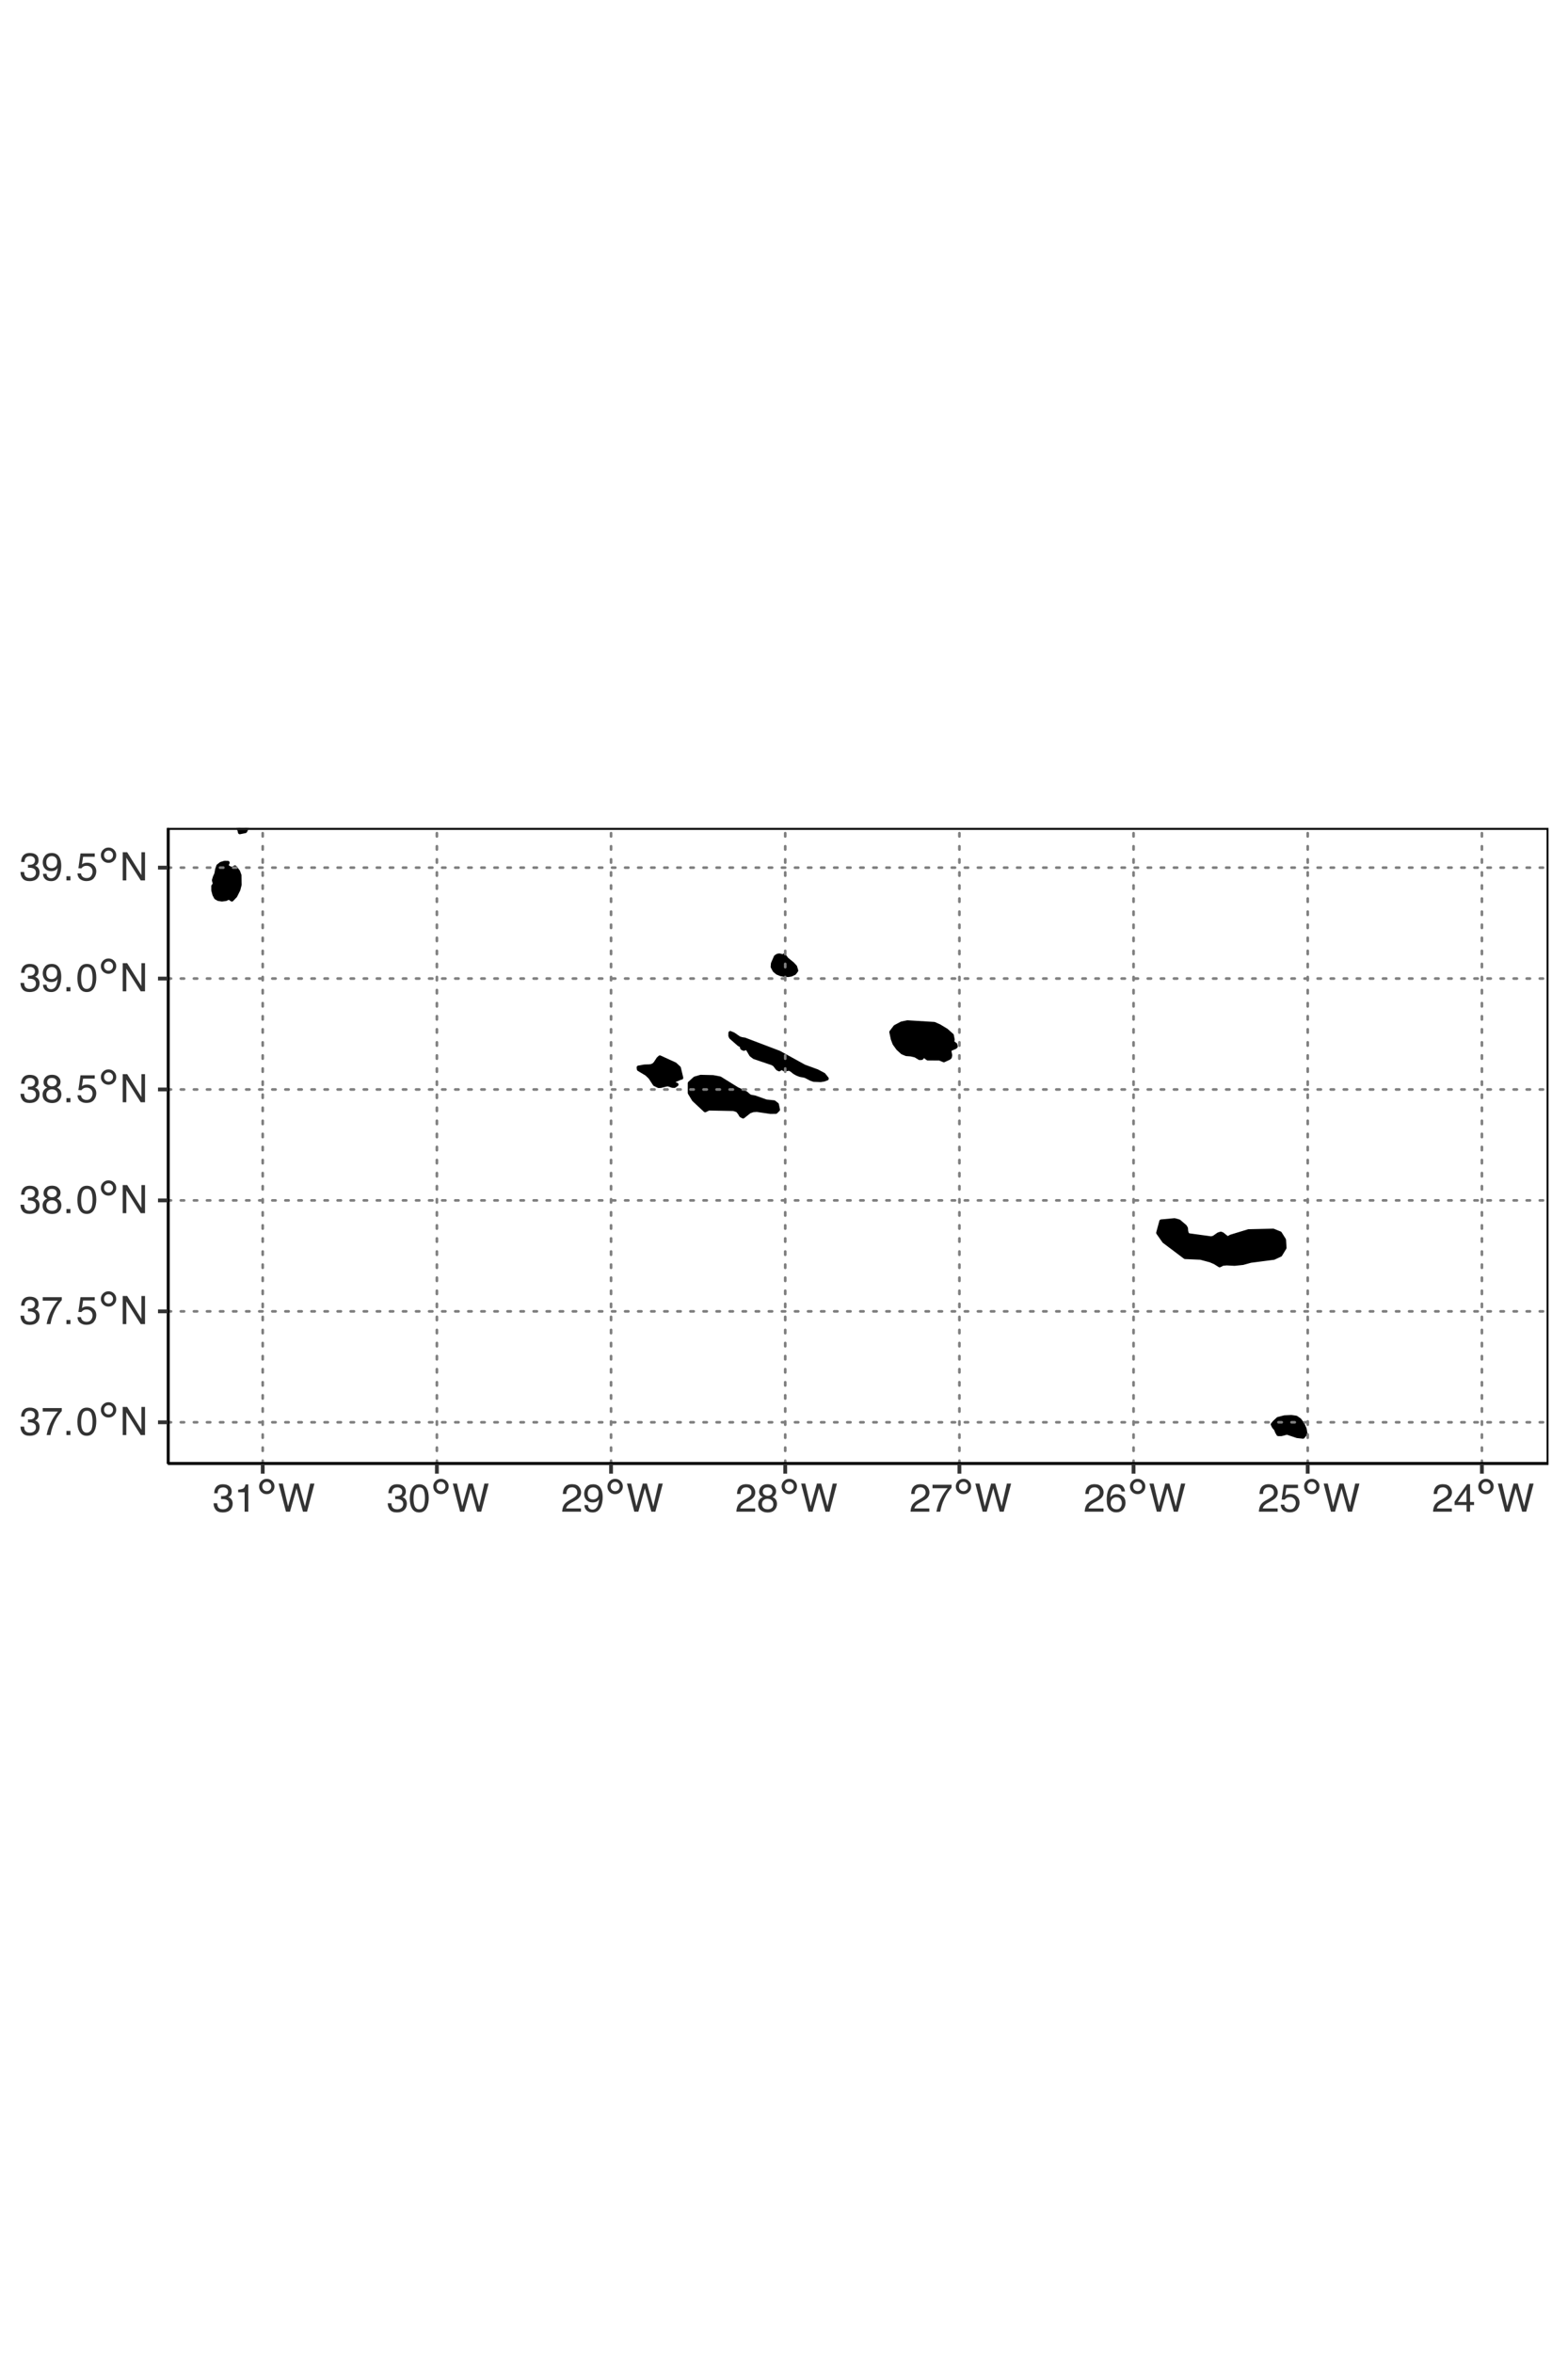 <?xml version="1.0" encoding="UTF-8"?>
<svg xmlns="http://www.w3.org/2000/svg" xmlns:xlink="http://www.w3.org/1999/xlink" width="360" height="540" viewBox="0 0 360 540">
<defs>
<g>
<g id="glyph-0-0">
<path d="M 0.297 0 L 0.297 -6.453 L 5.422 -6.453 L 5.422 0 Z M 4.609 -0.812 L 4.609 -5.641 L 1.094 -5.641 L 1.094 -0.812 Z M 4.609 -0.812 "/>
</g>
<g id="glyph-0-1">
<path d="M 2.344 0.172 C 1.594 0.172 1.051 -0.031 0.719 -0.438 C 0.383 -0.852 0.219 -1.352 0.219 -1.938 L 1.047 -1.938 C 1.078 -1.531 1.148 -1.234 1.266 -1.047 C 1.473 -0.711 1.844 -0.547 2.375 -0.547 C 2.789 -0.547 3.125 -0.656 3.375 -0.875 C 3.633 -1.102 3.766 -1.395 3.766 -1.75 C 3.766 -2.176 3.629 -2.473 3.359 -2.641 C 3.098 -2.816 2.734 -2.906 2.266 -2.906 C 2.211 -2.906 2.156 -2.906 2.094 -2.906 C 2.039 -2.906 1.988 -2.906 1.938 -2.906 L 1.938 -3.609 C 2.02 -3.598 2.086 -3.586 2.141 -3.578 C 2.191 -3.578 2.254 -3.578 2.328 -3.578 C 2.617 -3.578 2.859 -3.625 3.047 -3.719 C 3.379 -3.883 3.547 -4.176 3.547 -4.594 C 3.547 -4.914 3.438 -5.16 3.219 -5.328 C 3 -5.492 2.738 -5.578 2.438 -5.578 C 1.906 -5.578 1.539 -5.398 1.344 -5.047 C 1.227 -4.859 1.164 -4.586 1.156 -4.234 L 0.375 -4.234 C 0.375 -4.703 0.469 -5.098 0.656 -5.422 C 0.977 -6.004 1.547 -6.297 2.359 -6.297 C 2.992 -6.297 3.488 -6.148 3.844 -5.859 C 4.195 -5.578 4.375 -5.164 4.375 -4.625 C 4.375 -4.238 4.27 -3.926 4.062 -3.688 C 3.938 -3.539 3.77 -3.426 3.562 -3.344 C 3.895 -3.25 4.148 -3.07 4.328 -2.812 C 4.516 -2.551 4.609 -2.234 4.609 -1.859 C 4.609 -1.266 4.41 -0.773 4.016 -0.391 C 3.617 -0.016 3.062 0.172 2.344 0.172 Z M 2.344 0.172 "/>
</g>
<g id="glyph-0-2">
<path d="M 4.703 -6.188 L 4.703 -5.5 C 4.504 -5.301 4.234 -4.957 3.891 -4.469 C 3.555 -3.988 3.266 -3.469 3.016 -2.906 C 2.754 -2.352 2.562 -1.852 2.438 -1.406 C 2.344 -1.113 2.227 -0.645 2.094 0 L 1.219 0 C 1.426 -1.195 1.867 -2.395 2.547 -3.594 C 2.941 -4.281 3.363 -4.879 3.812 -5.391 L 0.328 -5.391 L 0.328 -6.188 Z M 4.703 -6.188 "/>
</g>
<g id="glyph-0-3">
<path d="M 0.766 -0.953 L 1.688 -0.953 L 1.688 0 L 0.766 0 Z M 0.766 -0.953 "/>
</g>
<g id="glyph-0-4">
<path d="M 2.438 -6.297 C 3.25 -6.297 3.836 -5.957 4.203 -5.281 C 4.484 -4.77 4.625 -4.062 4.625 -3.156 C 4.625 -2.301 4.492 -1.594 4.234 -1.031 C 3.867 -0.227 3.27 0.172 2.438 0.172 C 1.676 0.172 1.113 -0.156 0.75 -0.812 C 0.438 -1.363 0.281 -2.098 0.281 -3.016 C 0.281 -3.734 0.375 -4.348 0.562 -4.859 C 0.906 -5.816 1.531 -6.297 2.438 -6.297 Z M 2.422 -0.547 C 2.836 -0.547 3.164 -0.727 3.406 -1.094 C 3.645 -1.457 3.766 -2.133 3.766 -3.125 C 3.766 -3.844 3.676 -4.43 3.5 -4.891 C 3.332 -5.348 2.992 -5.578 2.484 -5.578 C 2.016 -5.578 1.672 -5.359 1.453 -4.922 C 1.242 -4.484 1.141 -3.836 1.141 -2.984 C 1.141 -2.348 1.207 -1.832 1.344 -1.438 C 1.551 -0.844 1.91 -0.547 2.422 -0.547 Z M 2.422 -0.547 "/>
</g>
<g id="glyph-0-5">
<path d="M 0.688 -6.453 L 1.719 -6.453 L 4.984 -1.219 L 4.984 -6.453 L 5.812 -6.453 L 5.812 0 L 4.828 0 L 1.516 -5.219 L 1.516 0 L 0.688 0 Z M 3.188 -6.453 Z M 3.188 -6.453 "/>
</g>
<g id="glyph-0-6">
<path d="M 1.109 -1.609 C 1.16 -1.148 1.367 -0.836 1.734 -0.672 C 1.922 -0.578 2.141 -0.531 2.391 -0.531 C 2.859 -0.531 3.203 -0.68 3.422 -0.984 C 3.648 -1.285 3.766 -1.617 3.766 -1.984 C 3.766 -2.422 3.629 -2.758 3.359 -3 C 3.098 -3.238 2.781 -3.359 2.406 -3.359 C 2.133 -3.359 1.898 -3.305 1.703 -3.203 C 1.504 -3.098 1.336 -2.953 1.203 -2.766 L 0.516 -2.797 L 1 -6.188 L 4.266 -6.188 L 4.266 -5.422 L 1.594 -5.422 L 1.328 -3.672 C 1.473 -3.785 1.609 -3.867 1.734 -3.922 C 1.973 -4.016 2.242 -4.062 2.547 -4.062 C 3.129 -4.062 3.617 -3.875 4.016 -3.5 C 4.422 -3.133 4.625 -2.664 4.625 -2.094 C 4.625 -1.5 4.438 -0.973 4.062 -0.516 C 3.695 -0.066 3.113 0.156 2.312 0.156 C 1.801 0.156 1.348 0.012 0.953 -0.266 C 0.555 -0.555 0.336 -1.004 0.297 -1.609 Z M 1.109 -1.609 "/>
</g>
<g id="glyph-0-7">
<path d="M 2.453 -3.656 C 2.797 -3.656 3.066 -3.75 3.266 -3.938 C 3.461 -4.133 3.562 -4.367 3.562 -4.641 C 3.562 -4.879 3.469 -5.094 3.281 -5.281 C 3.094 -5.477 2.805 -5.578 2.422 -5.578 C 2.035 -5.578 1.758 -5.477 1.594 -5.281 C 1.426 -5.094 1.344 -4.863 1.344 -4.594 C 1.344 -4.301 1.453 -4.07 1.672 -3.906 C 1.891 -3.738 2.148 -3.656 2.453 -3.656 Z M 2.5 -0.547 C 2.863 -0.547 3.164 -0.645 3.406 -0.844 C 3.645 -1.039 3.766 -1.332 3.766 -1.719 C 3.766 -2.125 3.641 -2.43 3.391 -2.641 C 3.148 -2.859 2.832 -2.969 2.438 -2.969 C 2.062 -2.969 1.754 -2.859 1.516 -2.641 C 1.273 -2.43 1.156 -2.133 1.156 -1.75 C 1.156 -1.414 1.266 -1.129 1.484 -0.891 C 1.703 -0.66 2.039 -0.547 2.5 -0.547 Z M 1.375 -3.359 C 1.156 -3.453 0.984 -3.562 0.859 -3.688 C 0.629 -3.914 0.516 -4.219 0.516 -4.594 C 0.516 -5.062 0.68 -5.461 1.016 -5.797 C 1.359 -6.141 1.844 -6.312 2.469 -6.312 C 3.07 -6.312 3.547 -6.148 3.891 -5.828 C 4.234 -5.516 4.406 -5.145 4.406 -4.719 C 4.406 -4.32 4.301 -4.004 4.094 -3.766 C 3.988 -3.629 3.816 -3.492 3.578 -3.359 C 3.836 -3.242 4.047 -3.109 4.203 -2.953 C 4.473 -2.66 4.609 -2.281 4.609 -1.812 C 4.609 -1.25 4.422 -0.773 4.047 -0.391 C 3.68 -0.004 3.16 0.188 2.484 0.188 C 1.867 0.188 1.348 0.02 0.922 -0.312 C 0.504 -0.645 0.297 -1.129 0.297 -1.766 C 0.297 -2.141 0.383 -2.461 0.562 -2.734 C 0.738 -3.004 1.008 -3.211 1.375 -3.359 Z M 1.375 -3.359 "/>
</g>
<g id="glyph-0-8">
<path d="M 1.203 -1.516 C 1.223 -1.078 1.391 -0.773 1.703 -0.609 C 1.859 -0.523 2.039 -0.484 2.25 -0.484 C 2.625 -0.484 2.941 -0.641 3.203 -0.953 C 3.473 -1.266 3.664 -1.906 3.781 -2.875 C 3.602 -2.594 3.383 -2.395 3.125 -2.281 C 2.863 -2.176 2.586 -2.125 2.297 -2.125 C 1.68 -2.125 1.195 -2.312 0.844 -2.688 C 0.5 -3.062 0.328 -3.547 0.328 -4.141 C 0.328 -4.711 0.5 -5.211 0.844 -5.641 C 1.188 -6.078 1.703 -6.297 2.391 -6.297 C 3.305 -6.297 3.938 -5.883 4.281 -5.062 C 4.477 -4.602 4.578 -4.035 4.578 -3.359 C 4.578 -2.586 4.461 -1.906 4.234 -1.312 C 3.848 -0.32 3.195 0.172 2.281 0.172 C 1.664 0.172 1.195 0.008 0.875 -0.312 C 0.551 -0.633 0.391 -1.035 0.391 -1.516 Z M 2.391 -2.812 C 2.703 -2.812 2.988 -2.914 3.25 -3.125 C 3.508 -3.332 3.641 -3.691 3.641 -4.203 C 3.641 -4.672 3.52 -5.016 3.281 -5.234 C 3.051 -5.461 2.758 -5.578 2.406 -5.578 C 2.02 -5.578 1.711 -5.445 1.484 -5.188 C 1.254 -4.926 1.141 -4.582 1.141 -4.156 C 1.141 -3.738 1.238 -3.41 1.438 -3.172 C 1.633 -2.93 1.953 -2.812 2.391 -2.812 Z M 2.391 -2.812 "/>
</g>
<g id="glyph-0-9">
<path d="M 0.859 -4.453 L 0.859 -5.062 C 1.43 -5.113 1.828 -5.203 2.047 -5.328 C 2.273 -5.461 2.445 -5.773 2.562 -6.266 L 3.188 -6.266 L 3.188 0 L 2.344 0 L 2.344 -4.453 Z M 0.859 -4.453 "/>
</g>
<g id="glyph-0-10">
<path d="M 1.109 -6.453 L 2.328 -1.203 L 3.781 -6.453 L 4.734 -6.453 L 6.203 -1.203 L 7.406 -6.453 L 8.375 -6.453 L 6.672 0 L 5.75 0 L 4.266 -5.359 L 2.766 0 L 1.844 0 L 0.156 -6.453 Z M 1.109 -6.453 "/>
</g>
<g id="glyph-0-11">
<path d="M 0.281 0 C 0.312 -0.539 0.422 -1.008 0.609 -1.406 C 0.805 -1.812 1.191 -2.18 1.766 -2.516 L 2.609 -3 C 2.984 -3.219 3.242 -3.406 3.391 -3.562 C 3.629 -3.801 3.75 -4.078 3.75 -4.391 C 3.75 -4.754 3.641 -5.047 3.422 -5.266 C 3.203 -5.484 2.91 -5.594 2.547 -5.594 C 2.004 -5.594 1.629 -5.383 1.422 -4.969 C 1.305 -4.75 1.242 -4.445 1.234 -4.062 L 0.438 -4.062 C 0.445 -4.602 0.547 -5.051 0.734 -5.406 C 1.078 -6.008 1.68 -6.312 2.547 -6.312 C 3.273 -6.312 3.801 -6.113 4.125 -5.719 C 4.457 -5.332 4.625 -4.906 4.625 -4.438 C 4.625 -3.926 4.445 -3.492 4.094 -3.141 C 3.895 -2.93 3.531 -2.676 3 -2.375 L 2.391 -2.047 C 2.109 -1.891 1.883 -1.738 1.719 -1.594 C 1.426 -1.344 1.242 -1.062 1.172 -0.75 L 4.594 -0.75 L 4.594 0 Z M 0.281 0 "/>
</g>
<g id="glyph-0-12">
<path d="M 2.625 -6.312 C 3.332 -6.312 3.82 -6.129 4.094 -5.766 C 4.375 -5.398 4.516 -5.023 4.516 -4.641 L 3.734 -4.641 C 3.691 -4.891 3.617 -5.086 3.516 -5.234 C 3.316 -5.492 3.023 -5.625 2.641 -5.625 C 2.203 -5.625 1.852 -5.422 1.594 -5.016 C 1.332 -4.609 1.188 -4.02 1.156 -3.25 C 1.332 -3.52 1.562 -3.723 1.844 -3.859 C 2.094 -3.973 2.375 -4.031 2.688 -4.031 C 3.207 -4.031 3.664 -3.859 4.062 -3.516 C 4.457 -3.18 4.656 -2.68 4.656 -2.016 C 4.656 -1.441 4.469 -0.938 4.094 -0.5 C 3.719 -0.062 3.188 0.156 2.5 0.156 C 1.914 0.156 1.41 -0.062 0.984 -0.5 C 0.555 -0.945 0.344 -1.703 0.344 -2.766 C 0.344 -3.547 0.438 -4.207 0.625 -4.75 C 0.988 -5.789 1.656 -6.312 2.625 -6.312 Z M 2.578 -0.547 C 2.992 -0.547 3.301 -0.68 3.5 -0.953 C 3.707 -1.234 3.812 -1.566 3.812 -1.953 C 3.812 -2.273 3.719 -2.582 3.531 -2.875 C 3.352 -3.164 3.02 -3.312 2.531 -3.312 C 2.195 -3.312 1.898 -3.195 1.641 -2.969 C 1.379 -2.738 1.25 -2.398 1.25 -1.953 C 1.25 -1.555 1.363 -1.223 1.594 -0.953 C 1.832 -0.68 2.16 -0.547 2.578 -0.547 Z M 2.578 -0.547 "/>
</g>
<g id="glyph-0-13">
<path d="M 2.969 -2.234 L 2.969 -5.078 L 0.953 -2.234 Z M 2.984 0 L 2.984 -1.531 L 0.234 -1.531 L 0.234 -2.312 L 3.109 -6.312 L 3.781 -6.312 L 3.781 -2.234 L 4.703 -2.234 L 4.703 -1.531 L 3.781 -1.531 L 3.781 0 Z M 2.984 0 "/>
</g>
<g id="glyph-1-0">
<path d="M 1.125 0 L 1.125 -6.75 L 7.875 -6.75 L 7.875 0 Z M 1.688 -0.562 L 7.312 -0.562 L 7.312 -6.188 L 1.688 -6.188 Z M 1.688 -0.562 "/>
</g>
<g id="glyph-1-1">
<path d="M 4.203 -4.906 C 4.203 -4.414 4.031 -4 3.688 -3.656 C 3.352 -3.312 2.938 -3.141 2.438 -3.141 C 1.945 -3.141 1.531 -3.305 1.188 -3.641 C 0.844 -3.984 0.672 -4.406 0.672 -4.906 C 0.672 -5.395 0.844 -5.805 1.188 -6.141 C 1.531 -6.484 1.945 -6.656 2.438 -6.656 C 2.938 -6.656 3.352 -6.484 3.688 -6.141 C 4.031 -5.805 4.203 -5.395 4.203 -4.906 Z M 3.469 -4.906 C 3.469 -5.207 3.367 -5.457 3.172 -5.656 C 2.984 -5.863 2.738 -5.969 2.438 -5.969 C 2.133 -5.969 1.883 -5.863 1.688 -5.656 C 1.5 -5.457 1.406 -5.207 1.406 -4.906 C 1.406 -4.602 1.504 -4.348 1.703 -4.141 C 1.898 -3.941 2.145 -3.844 2.438 -3.844 C 2.738 -3.844 2.984 -3.941 3.172 -4.141 C 3.367 -4.348 3.469 -4.602 3.469 -4.906 Z M 3.469 -4.906 "/>
</g>
</g>
<clipPath id="clip-0">
<path clip-rule="nonzero" d="M 0 185.52 L 360 185.52 L 360 354.48 L 0 354.48 Z M 0 185.52 "/>
</clipPath>
<clipPath id="clip-1">
<path clip-rule="nonzero" d="M 54 190.004 L 58 190.004 L 58 192 L 54 192 Z M 54 190.004 "/>
</clipPath>
<clipPath id="clip-2">
<path clip-rule="nonzero" d="M 53 190.004 L 58 190.004 L 58 192 L 53 192 Z M 53 190.004 "/>
</clipPath>
<clipPath id="clip-3">
<path clip-rule="nonzero" d="M 38.52 190.004 L 355.52 190.004 L 355.52 335.961 L 38.52 335.961 Z M 38.52 190.004 "/>
</clipPath>
<clipPath id="clip-4">
<path clip-rule="nonzero" d="M 60 190.004 L 61 190.004 L 61 335.961 L 60 335.961 Z M 60 190.004 "/>
</clipPath>
<clipPath id="clip-5">
<path clip-rule="nonzero" d="M 100 190.004 L 101 190.004 L 101 335.961 L 100 335.961 Z M 100 190.004 "/>
</clipPath>
<clipPath id="clip-6">
<path clip-rule="nonzero" d="M 139 190.004 L 141 190.004 L 141 335.961 L 139 335.961 Z M 139 190.004 "/>
</clipPath>
<clipPath id="clip-7">
<path clip-rule="nonzero" d="M 179 190.004 L 181 190.004 L 181 335.961 L 179 335.961 Z M 179 190.004 "/>
</clipPath>
<clipPath id="clip-8">
<path clip-rule="nonzero" d="M 219 190.004 L 221 190.004 L 221 335.961 L 219 335.961 Z M 219 190.004 "/>
</clipPath>
<clipPath id="clip-9">
<path clip-rule="nonzero" d="M 259 190.004 L 261 190.004 L 261 335.961 L 259 335.961 Z M 259 190.004 "/>
</clipPath>
<clipPath id="clip-10">
<path clip-rule="nonzero" d="M 299 190.004 L 301 190.004 L 301 335.961 L 299 335.961 Z M 299 190.004 "/>
</clipPath>
<clipPath id="clip-11">
<path clip-rule="nonzero" d="M 339 190.004 L 341 190.004 L 341 335.961 L 339 335.961 Z M 339 190.004 "/>
</clipPath>
<clipPath id="clip-12">
<path clip-rule="nonzero" d="M 38.52 326 L 355.52 326 L 355.52 327 L 38.52 327 Z M 38.52 326 "/>
</clipPath>
<clipPath id="clip-13">
<path clip-rule="nonzero" d="M 38.52 300 L 355.52 300 L 355.52 302 L 38.52 302 Z M 38.52 300 "/>
</clipPath>
<clipPath id="clip-14">
<path clip-rule="nonzero" d="M 38.52 275 L 355.52 275 L 355.52 276 L 38.52 276 Z M 38.52 275 "/>
</clipPath>
<clipPath id="clip-15">
<path clip-rule="nonzero" d="M 38.52 249 L 355.52 249 L 355.52 251 L 38.52 251 Z M 38.52 249 "/>
</clipPath>
<clipPath id="clip-16">
<path clip-rule="nonzero" d="M 38.52 224 L 355.52 224 L 355.52 225 L 38.52 225 Z M 38.52 224 "/>
</clipPath>
<clipPath id="clip-17">
<path clip-rule="nonzero" d="M 38.52 198 L 355.52 198 L 355.52 200 L 38.52 200 Z M 38.52 198 "/>
</clipPath>
<clipPath id="clip-18">
<path clip-rule="nonzero" d="M 38.52 190.004 L 355.52 190.004 L 355.52 335.961 L 38.52 335.961 Z M 38.52 190.004 "/>
</clipPath>
</defs>
<rect x="-36" y="-54" width="432" height="648" fill="rgb(100%, 100%, 100%)" fill-opacity="1"/>
<g clip-path="url(#clip-0)">
<path fill-rule="nonzero" fill="rgb(100%, 100%, 100%)" fill-opacity="1" stroke-width="0.873" stroke-linecap="round" stroke-linejoin="round" stroke="rgb(100%, 100%, 100%)" stroke-opacity="1" stroke-miterlimit="10" d="M 0 354.48 L 360 354.48 L 360 185.52 L 0 185.52 Z M 0 354.48 "/>
</g>
<path fill-rule="evenodd" fill="rgb(0%, 0%, 0%)" fill-opacity="1" stroke-width="0.854" stroke-linecap="butt" stroke-linejoin="round" stroke="rgb(0%, 0%, 0%)" stroke-opacity="1" stroke-miterlimit="10" d="M 297.57 325.312 L 298.375 325.859 L 299.074 326.793 L 299.566 327.91 L 299.754 328.992 L 299.16 329.75 L 297.816 329.602 L 295.484 328.816 L 294.176 329.16 L 293.48 329.156 L 293.18 328.645 L 292.918 327.988 L 292.434 327.414 L 292.18 326.895 L 292.605 326.383 L 293.434 325.613 L 294.898 325.234 L 296.465 325.16 Z M 297.57 325.312 "/>
<path fill-rule="evenodd" fill="rgb(0%, 0%, 0%)" fill-opacity="1" stroke-width="0.854" stroke-linecap="butt" stroke-linejoin="round" stroke="rgb(0%, 0%, 0%)" stroke-opacity="1" stroke-miterlimit="10" d="M 292.332 282.395 L 293.879 283.023 L 294.836 284.535 L 294.953 286.375 L 293.969 287.988 L 292.457 288.691 L 287.145 289.379 L 285.352 289.875 L 283.434 290.074 L 281.629 289.98 L 280.719 290.066 L 280.02 290.422 L 278.941 289.738 L 277.887 289.285 L 275.629 288.68 L 272.082 288.523 L 267.25 284.887 L 265.875 282.93 L 266.594 280.277 L 269.668 279.992 L 270.688 280.277 L 272.082 281.465 L 272.328 281.887 L 272.363 282.488 L 272.484 282.992 L 272.699 283.34 L 273.023 283.469 L 278.098 284.164 L 278.695 283.996 L 279.746 283.254 L 280.293 283.086 L 280.656 283.227 L 281.492 283.906 L 281.91 284.164 L 282.566 283.773 L 286.656 282.527 Z M 292.332 282.395 "/>
<path fill-rule="evenodd" fill="rgb(0%, 0%, 0%)" fill-opacity="1" stroke-width="0.854" stroke-linecap="butt" stroke-linejoin="round" stroke="rgb(0%, 0%, 0%)" stroke-opacity="1" stroke-miterlimit="10" d="M 175.902 252.75 L 177.727 252.945 L 178.395 253.465 L 178.656 254.66 L 178.113 255.199 L 176.887 255.215 L 173.773 254.758 L 172.875 254.82 L 172.07 255.105 L 170.609 256.266 L 170.137 256.012 L 169.766 255.387 L 169.301 254.836 L 168.414 254.547 L 162.707 254.434 L 161.902 254.836 L 159.273 252.379 L 158.332 250.824 L 158.332 248.578 L 159.539 247.48 L 160.875 247.09 L 163.703 247.156 L 165.305 247.461 L 169.301 249.938 L 170.719 250.559 L 170.816 250.668 L 171.234 250.824 L 172.031 251.516 L 172.449 251.676 L 173.305 251.824 Z M 175.902 252.75 "/>
<path fill-rule="evenodd" fill="rgb(0%, 0%, 0%)" fill-opacity="1" stroke-width="0.854" stroke-linecap="butt" stroke-linejoin="round" stroke="rgb(0%, 0%, 0%)" stroke-opacity="1" stroke-miterlimit="10" d="M 155.898 245.074 L 156.445 247.348 L 156.168 247.41 L 154.887 247.965 L 154.531 248.23 L 154.777 248.531 L 154.875 248.719 L 155.004 248.828 L 155.352 248.895 L 154.84 249.242 L 154.375 249.227 L 153.418 248.895 L 152.93 248.941 L 151.715 249.25 L 151.207 249.273 L 150.305 248.836 L 149.273 247.262 L 148.477 246.492 L 146.645 245.391 L 146.594 244.969 L 147.934 244.727 L 149.094 244.691 L 149.637 244.598 L 150.141 244.344 L 150.484 243.961 L 151.145 242.957 L 151.504 242.637 L 154.984 244.227 Z M 155.898 245.074 "/>
<path fill-rule="evenodd" fill="rgb(0%, 0%, 0%)" fill-opacity="1" stroke-width="0.854" stroke-linecap="butt" stroke-linejoin="round" stroke="rgb(0%, 0%, 0%)" stroke-opacity="1" stroke-miterlimit="10" d="M 184.641 244.727 L 187.613 245.816 L 189.121 246.617 L 189.852 247.535 L 189.18 247.785 L 188.418 247.914 L 186.848 247.852 L 186.191 247.625 L 184.883 246.949 L 183.672 246.715 L 183 246.453 L 182.336 246.07 L 181.785 245.609 L 181.203 245.293 L 180.129 245.48 L 179.449 245.074 L 178.898 245.445 L 178.512 245.25 L 177.816 244.344 L 177.305 244.043 L 173.168 242.645 L 172.449 242.102 L 171.66 240.758 L 171.359 240.551 L 171.039 240.609 L 170.895 240.703 L 170.738 240.723 L 170.395 240.551 L 170.297 240.363 L 170.344 240.133 L 170.312 239.941 L 169.996 239.855 L 169.664 239.688 L 167.801 238.055 L 167.652 237.707 L 167.664 237.043 L 168.387 237.34 L 169.703 238.246 L 170.27 238.438 L 170.98 238.547 L 178.906 241.562 Z M 184.641 244.727 "/>
<path fill-rule="evenodd" fill="rgb(0%, 0%, 0%)" fill-opacity="1" stroke-width="0.854" stroke-linecap="butt" stroke-linejoin="round" stroke="rgb(0%, 0%, 0%)" stroke-opacity="1" stroke-miterlimit="10" d="M 219.461 240.172 L 219.238 240.355 L 218.359 240.719 L 218.094 240.898 L 218.023 241.309 L 218.199 242.176 L 218.094 242.637 L 217.855 242.832 L 216.703 243.363 L 215.703 242.957 L 213 242.938 L 212.09 242.258 L 211.586 242.836 L 211.137 242.848 L 210.152 242.258 L 209.121 242.016 L 208.082 241.941 L 207.168 241.562 L 206.164 240.645 L 205.336 239.492 L 204.941 238.438 L 204.605 236.852 L 205.523 235.641 L 207 234.855 L 208.344 234.578 L 214.5 234.957 L 215.648 235.465 L 217.266 236.438 L 218.566 237.586 L 218.77 238.609 L 218.633 239.113 L 218.953 239.414 L 219.355 239.703 Z M 219.461 240.172 "/>
<path fill-rule="evenodd" fill="rgb(0%, 0%, 0%)" fill-opacity="1" stroke-width="0.854" stroke-linecap="butt" stroke-linejoin="round" stroke="rgb(0%, 0%, 0%)" stroke-opacity="1" stroke-miterlimit="10" d="M 180.941 223.805 L 180.125 223.762 L 179.273 223.602 L 178.473 223.273 L 177.816 222.727 L 177.363 221.879 L 177.422 221.133 L 178.086 219.598 L 178.488 219.32 L 178.906 219.227 L 179.328 219.32 L 179.727 219.598 L 179.996 219.25 L 180.629 220.105 L 181.957 221.188 L 182.59 221.875 L 182.844 222.742 L 182.395 223.34 L 181.633 223.691 Z M 180.941 223.805 "/>
<path fill-rule="evenodd" fill="rgb(0%, 0%, 0%)" fill-opacity="1" stroke-width="0.854" stroke-linecap="butt" stroke-linejoin="round" stroke="rgb(0%, 0%, 0%)" stroke-opacity="1" stroke-miterlimit="10" d="M 52.004 198.676 L 52.379 199.004 L 52.871 199.285 L 53.41 199.352 L 53.938 199.027 L 54.691 199.996 L 55.012 200.871 L 55.055 203.035 L 54.758 204.191 L 54.055 205.602 L 53.23 206.469 L 52.574 206.008 L 51.82 206.359 L 50.941 206.465 L 50.133 206.34 L 49.57 206.008 L 49.195 205.309 L 48.934 204.316 L 48.926 203.383 L 49.297 202.879 L 49.086 202.012 L 49.297 201.301 L 49.637 200.539 L 49.82 199.527 L 50.09 198.734 L 50.746 198.223 L 51.562 197.977 L 52.301 197.984 Z M 52.004 198.676 "/>
<g clip-path="url(#clip-1)">
<path fill-rule="evenodd" fill="rgb(0%, 0%, 0%)" fill-opacity="1" d="M 55.629 187.488 L 57.012 187.777 L 57.109 189.273 L 56.32 190.766 L 55.055 191.027 L 54.996 190.695 L 54.363 189.117 L 54.211 188.879 L 54.332 188.348 L 54.676 187.867 L 55.145 187.551 Z M 55.629 187.488 "/>
</g>
<g clip-path="url(#clip-2)">
<path fill="none" stroke-width="0.854" stroke-linecap="butt" stroke-linejoin="round" stroke="rgb(0%, 0%, 0%)" stroke-opacity="1" stroke-miterlimit="10" d="M 55.629 187.488 L 57.012 187.777 L 57.109 189.273 L 56.32 190.766 L 55.055 191.027 L 54.996 190.695 L 54.363 189.117 L 54.211 188.879 L 54.332 188.348 L 54.676 187.867 L 55.145 187.551 Z M 55.629 187.488 "/>
</g>
<g clip-path="url(#clip-3)">
<path fill="none" stroke-width="0.873" stroke-linecap="round" stroke-linejoin="round" stroke="rgb(89.804%, 89.804%, 89.804%)" stroke-opacity="1" stroke-miterlimit="10" d="M 38.52 335.961 L 355.52 335.961 L 355.52 190.004 L 38.52 190.004 Z M 38.52 335.961 "/>
</g>
<g clip-path="url(#clip-4)">
<path fill="none" stroke-width="0.611" stroke-linecap="round" stroke-linejoin="round" stroke="rgb(49.804%, 49.804%, 49.804%)" stroke-opacity="1" stroke-dasharray="0.75 2.25" stroke-miterlimit="10" d="M 60.316 335.961 L 60.316 190.004 "/>
</g>
<g clip-path="url(#clip-5)">
<path fill="none" stroke-width="0.611" stroke-linecap="round" stroke-linejoin="round" stroke="rgb(49.804%, 49.804%, 49.804%)" stroke-opacity="1" stroke-dasharray="0.75 2.25" stroke-miterlimit="10" d="M 100.305 335.961 L 100.305 190.004 "/>
</g>
<g clip-path="url(#clip-6)">
<path fill="none" stroke-width="0.611" stroke-linecap="round" stroke-linejoin="round" stroke="rgb(49.804%, 49.804%, 49.804%)" stroke-opacity="1" stroke-dasharray="0.75 2.25" stroke-miterlimit="10" d="M 140.293 335.961 L 140.293 190.004 "/>
</g>
<g clip-path="url(#clip-7)">
<path fill="none" stroke-width="0.611" stroke-linecap="round" stroke-linejoin="round" stroke="rgb(49.804%, 49.804%, 49.804%)" stroke-opacity="1" stroke-dasharray="0.75 2.25" stroke-miterlimit="10" d="M 180.281 335.961 L 180.281 190.004 "/>
</g>
<g clip-path="url(#clip-8)">
<path fill="none" stroke-width="0.611" stroke-linecap="round" stroke-linejoin="round" stroke="rgb(49.804%, 49.804%, 49.804%)" stroke-opacity="1" stroke-dasharray="0.75 2.25" stroke-miterlimit="10" d="M 220.27 335.961 L 220.27 190.004 "/>
</g>
<g clip-path="url(#clip-9)">
<path fill="none" stroke-width="0.611" stroke-linecap="round" stroke-linejoin="round" stroke="rgb(49.804%, 49.804%, 49.804%)" stroke-opacity="1" stroke-dasharray="0.75 2.25" stroke-miterlimit="10" d="M 260.254 335.961 L 260.254 190.004 "/>
</g>
<g clip-path="url(#clip-10)">
<path fill="none" stroke-width="0.611" stroke-linecap="round" stroke-linejoin="round" stroke="rgb(49.804%, 49.804%, 49.804%)" stroke-opacity="1" stroke-dasharray="0.75 2.25" stroke-miterlimit="10" d="M 300.242 335.961 L 300.242 190.004 "/>
</g>
<g clip-path="url(#clip-11)">
<path fill="none" stroke-width="0.611" stroke-linecap="round" stroke-linejoin="round" stroke="rgb(49.804%, 49.804%, 49.804%)" stroke-opacity="1" stroke-dasharray="0.75 2.25" stroke-miterlimit="10" d="M 340.23 335.961 L 340.23 190.004 "/>
</g>
<g clip-path="url(#clip-12)">
<path fill="none" stroke-width="0.611" stroke-linecap="round" stroke-linejoin="round" stroke="rgb(49.804%, 49.804%, 49.804%)" stroke-opacity="1" stroke-dasharray="0.75 2.25" stroke-miterlimit="10" d="M 38.52 326.406 L 355.516 326.406 "/>
</g>
<g clip-path="url(#clip-13)">
<path fill="none" stroke-width="0.611" stroke-linecap="round" stroke-linejoin="round" stroke="rgb(49.804%, 49.804%, 49.804%)" stroke-opacity="1" stroke-dasharray="0.75 2.25" stroke-miterlimit="10" d="M 38.52 300.949 L 355.516 300.949 "/>
</g>
<g clip-path="url(#clip-14)">
<path fill="none" stroke-width="0.611" stroke-linecap="round" stroke-linejoin="round" stroke="rgb(49.804%, 49.804%, 49.804%)" stroke-opacity="1" stroke-dasharray="0.75 2.25" stroke-miterlimit="10" d="M 38.52 275.488 L 355.516 275.488 "/>
</g>
<g clip-path="url(#clip-15)">
<path fill="none" stroke-width="0.611" stroke-linecap="round" stroke-linejoin="round" stroke="rgb(49.804%, 49.804%, 49.804%)" stroke-opacity="1" stroke-dasharray="0.75 2.25" stroke-miterlimit="10" d="M 38.52 250.031 L 355.516 250.031 "/>
</g>
<g clip-path="url(#clip-16)">
<path fill="none" stroke-width="0.611" stroke-linecap="round" stroke-linejoin="round" stroke="rgb(49.804%, 49.804%, 49.804%)" stroke-opacity="1" stroke-dasharray="0.75 2.25" stroke-miterlimit="10" d="M 38.52 224.574 L 355.516 224.574 "/>
</g>
<g clip-path="url(#clip-17)">
<path fill="none" stroke-width="0.611" stroke-linecap="round" stroke-linejoin="round" stroke="rgb(49.804%, 49.804%, 49.804%)" stroke-opacity="1" stroke-dasharray="0.75 2.25" stroke-miterlimit="10" d="M 38.52 199.117 L 355.516 199.117 "/>
</g>
<g clip-path="url(#clip-18)">
<path fill="none" stroke-width="0.873" stroke-linecap="round" stroke-linejoin="round" stroke="rgb(0%, 0%, 0%)" stroke-opacity="1" stroke-miterlimit="10" d="M 38.52 335.961 L 355.52 335.961 L 355.52 190.004 L 38.52 190.004 Z M 38.52 335.961 "/>
</g>
<path fill="none" stroke-width="0.48" stroke-linecap="butt" stroke-linejoin="round" stroke="rgb(0%, 0%, 0%)" stroke-opacity="1" stroke-miterlimit="10" d="M 38.52 335.961 L 38.52 190.004 "/>
<g fill="rgb(20%, 20%, 20%)" fill-opacity="1">
<use xlink:href="#glyph-0-1" x="4.484" y="329.337"/>
<use xlink:href="#glyph-0-2" x="9.484" y="329.337"/>
<use xlink:href="#glyph-0-3" x="14.484" y="329.337"/>
<use xlink:href="#glyph-0-4" x="17.484" y="329.337"/>
</g>
<g fill="rgb(20%, 20%, 20%)" fill-opacity="1">
<use xlink:href="#glyph-1-1" x="22.484" y="328.455"/>
</g>
<g fill="rgb(20%, 20%, 20%)" fill-opacity="1">
<use xlink:href="#glyph-0-5" x="27.484" y="329.337"/>
</g>
<g fill="rgb(20%, 20%, 20%)" fill-opacity="1">
<use xlink:href="#glyph-0-1" x="4.484" y="303.88"/>
<use xlink:href="#glyph-0-2" x="9.484" y="303.88"/>
<use xlink:href="#glyph-0-3" x="14.484" y="303.88"/>
<use xlink:href="#glyph-0-6" x="17.484" y="303.88"/>
</g>
<g fill="rgb(20%, 20%, 20%)" fill-opacity="1">
<use xlink:href="#glyph-1-1" x="22.484" y="302.998"/>
</g>
<g fill="rgb(20%, 20%, 20%)" fill-opacity="1">
<use xlink:href="#glyph-0-5" x="27.484" y="303.88"/>
</g>
<g fill="rgb(20%, 20%, 20%)" fill-opacity="1">
<use xlink:href="#glyph-0-1" x="4.484" y="278.419"/>
<use xlink:href="#glyph-0-7" x="9.484" y="278.419"/>
<use xlink:href="#glyph-0-3" x="14.484" y="278.419"/>
<use xlink:href="#glyph-0-4" x="17.484" y="278.419"/>
</g>
<g fill="rgb(20%, 20%, 20%)" fill-opacity="1">
<use xlink:href="#glyph-1-1" x="22.484" y="277.537"/>
</g>
<g fill="rgb(20%, 20%, 20%)" fill-opacity="1">
<use xlink:href="#glyph-0-5" x="27.484" y="278.419"/>
</g>
<g fill="rgb(20%, 20%, 20%)" fill-opacity="1">
<use xlink:href="#glyph-0-1" x="4.484" y="252.962"/>
<use xlink:href="#glyph-0-7" x="9.484" y="252.962"/>
<use xlink:href="#glyph-0-3" x="14.484" y="252.962"/>
<use xlink:href="#glyph-0-6" x="17.484" y="252.962"/>
</g>
<g fill="rgb(20%, 20%, 20%)" fill-opacity="1">
<use xlink:href="#glyph-1-1" x="22.484" y="252.08"/>
</g>
<g fill="rgb(20%, 20%, 20%)" fill-opacity="1">
<use xlink:href="#glyph-0-5" x="27.484" y="252.962"/>
</g>
<g fill="rgb(20%, 20%, 20%)" fill-opacity="1">
<use xlink:href="#glyph-0-1" x="4.484" y="227.505"/>
<use xlink:href="#glyph-0-8" x="9.484" y="227.505"/>
<use xlink:href="#glyph-0-3" x="14.484" y="227.505"/>
<use xlink:href="#glyph-0-4" x="17.484" y="227.505"/>
</g>
<g fill="rgb(20%, 20%, 20%)" fill-opacity="1">
<use xlink:href="#glyph-1-1" x="22.484" y="226.623"/>
</g>
<g fill="rgb(20%, 20%, 20%)" fill-opacity="1">
<use xlink:href="#glyph-0-5" x="27.484" y="227.505"/>
</g>
<g fill="rgb(20%, 20%, 20%)" fill-opacity="1">
<use xlink:href="#glyph-0-1" x="4.484" y="202.048"/>
<use xlink:href="#glyph-0-8" x="9.484" y="202.048"/>
<use xlink:href="#glyph-0-3" x="14.484" y="202.048"/>
<use xlink:href="#glyph-0-6" x="17.484" y="202.048"/>
</g>
<g fill="rgb(20%, 20%, 20%)" fill-opacity="1">
<use xlink:href="#glyph-1-1" x="22.484" y="201.166"/>
</g>
<g fill="rgb(20%, 20%, 20%)" fill-opacity="1">
<use xlink:href="#glyph-0-5" x="27.484" y="202.048"/>
</g>
<path fill="none" stroke-width="0.873" stroke-linecap="butt" stroke-linejoin="round" stroke="rgb(20%, 20%, 20%)" stroke-opacity="1" stroke-miterlimit="10" d="M 36.277 326.406 L 38.52 326.406 "/>
<path fill="none" stroke-width="0.873" stroke-linecap="butt" stroke-linejoin="round" stroke="rgb(20%, 20%, 20%)" stroke-opacity="1" stroke-miterlimit="10" d="M 36.277 300.949 L 38.52 300.949 "/>
<path fill="none" stroke-width="0.873" stroke-linecap="butt" stroke-linejoin="round" stroke="rgb(20%, 20%, 20%)" stroke-opacity="1" stroke-miterlimit="10" d="M 36.277 275.488 L 38.52 275.488 "/>
<path fill="none" stroke-width="0.873" stroke-linecap="butt" stroke-linejoin="round" stroke="rgb(20%, 20%, 20%)" stroke-opacity="1" stroke-miterlimit="10" d="M 36.277 250.031 L 38.52 250.031 "/>
<path fill="none" stroke-width="0.873" stroke-linecap="butt" stroke-linejoin="round" stroke="rgb(20%, 20%, 20%)" stroke-opacity="1" stroke-miterlimit="10" d="M 36.277 224.574 L 38.52 224.574 "/>
<path fill="none" stroke-width="0.873" stroke-linecap="butt" stroke-linejoin="round" stroke="rgb(20%, 20%, 20%)" stroke-opacity="1" stroke-miterlimit="10" d="M 36.277 199.117 L 38.52 199.117 "/>
<path fill="none" stroke-width="0.48" stroke-linecap="butt" stroke-linejoin="round" stroke="rgb(0%, 0%, 0%)" stroke-opacity="1" stroke-miterlimit="10" d="M 38.52 335.961 L 355.516 335.961 "/>
<path fill="none" stroke-width="0.873" stroke-linecap="butt" stroke-linejoin="round" stroke="rgb(20%, 20%, 20%)" stroke-opacity="1" stroke-miterlimit="10" d="M 60.316 338.203 L 60.316 335.961 "/>
<path fill="none" stroke-width="0.873" stroke-linecap="butt" stroke-linejoin="round" stroke="rgb(20%, 20%, 20%)" stroke-opacity="1" stroke-miterlimit="10" d="M 100.305 338.203 L 100.305 335.961 "/>
<path fill="none" stroke-width="0.873" stroke-linecap="butt" stroke-linejoin="round" stroke="rgb(20%, 20%, 20%)" stroke-opacity="1" stroke-miterlimit="10" d="M 140.293 338.203 L 140.293 335.961 "/>
<path fill="none" stroke-width="0.873" stroke-linecap="butt" stroke-linejoin="round" stroke="rgb(20%, 20%, 20%)" stroke-opacity="1" stroke-miterlimit="10" d="M 180.281 338.203 L 180.281 335.961 "/>
<path fill="none" stroke-width="0.873" stroke-linecap="butt" stroke-linejoin="round" stroke="rgb(20%, 20%, 20%)" stroke-opacity="1" stroke-miterlimit="10" d="M 220.27 338.203 L 220.27 335.961 "/>
<path fill="none" stroke-width="0.873" stroke-linecap="butt" stroke-linejoin="round" stroke="rgb(20%, 20%, 20%)" stroke-opacity="1" stroke-miterlimit="10" d="M 260.254 338.203 L 260.254 335.961 "/>
<path fill="none" stroke-width="0.873" stroke-linecap="butt" stroke-linejoin="round" stroke="rgb(20%, 20%, 20%)" stroke-opacity="1" stroke-miterlimit="10" d="M 300.242 338.203 L 300.242 335.961 "/>
<path fill="none" stroke-width="0.873" stroke-linecap="butt" stroke-linejoin="round" stroke="rgb(20%, 20%, 20%)" stroke-opacity="1" stroke-miterlimit="10" d="M 340.23 338.203 L 340.23 335.961 "/>
<g fill="rgb(20%, 20%, 20%)" fill-opacity="1">
<use xlink:href="#glyph-0-1" x="48.816" y="346.927"/>
<use xlink:href="#glyph-0-9" x="53.816" y="346.927"/>
</g>
<g fill="rgb(20%, 20%, 20%)" fill-opacity="1">
<use xlink:href="#glyph-1-1" x="58.816" y="346.045"/>
</g>
<g fill="rgb(20%, 20%, 20%)" fill-opacity="1">
<use xlink:href="#glyph-0-10" x="63.816" y="346.927"/>
</g>
<g fill="rgb(20%, 20%, 20%)" fill-opacity="1">
<use xlink:href="#glyph-0-1" x="88.805" y="346.927"/>
<use xlink:href="#glyph-0-4" x="93.805" y="346.927"/>
</g>
<g fill="rgb(20%, 20%, 20%)" fill-opacity="1">
<use xlink:href="#glyph-1-1" x="98.805" y="346.045"/>
</g>
<g fill="rgb(20%, 20%, 20%)" fill-opacity="1">
<use xlink:href="#glyph-0-10" x="103.805" y="346.927"/>
</g>
<g fill="rgb(20%, 20%, 20%)" fill-opacity="1">
<use xlink:href="#glyph-0-11" x="128.793" y="346.927"/>
<use xlink:href="#glyph-0-8" x="133.793" y="346.927"/>
</g>
<g fill="rgb(20%, 20%, 20%)" fill-opacity="1">
<use xlink:href="#glyph-1-1" x="138.793" y="346.045"/>
</g>
<g fill="rgb(20%, 20%, 20%)" fill-opacity="1">
<use xlink:href="#glyph-0-10" x="143.793" y="346.927"/>
</g>
<g fill="rgb(20%, 20%, 20%)" fill-opacity="1">
<use xlink:href="#glyph-0-11" x="168.781" y="346.927"/>
<use xlink:href="#glyph-0-7" x="173.781" y="346.927"/>
</g>
<g fill="rgb(20%, 20%, 20%)" fill-opacity="1">
<use xlink:href="#glyph-1-1" x="178.781" y="346.045"/>
</g>
<g fill="rgb(20%, 20%, 20%)" fill-opacity="1">
<use xlink:href="#glyph-0-10" x="183.781" y="346.927"/>
</g>
<g fill="rgb(20%, 20%, 20%)" fill-opacity="1">
<use xlink:href="#glyph-0-11" x="208.77" y="346.927"/>
<use xlink:href="#glyph-0-2" x="213.77" y="346.927"/>
</g>
<g fill="rgb(20%, 20%, 20%)" fill-opacity="1">
<use xlink:href="#glyph-1-1" x="218.77" y="346.045"/>
</g>
<g fill="rgb(20%, 20%, 20%)" fill-opacity="1">
<use xlink:href="#glyph-0-10" x="223.77" y="346.927"/>
</g>
<g fill="rgb(20%, 20%, 20%)" fill-opacity="1">
<use xlink:href="#glyph-0-11" x="248.754" y="346.927"/>
<use xlink:href="#glyph-0-12" x="253.754" y="346.927"/>
</g>
<g fill="rgb(20%, 20%, 20%)" fill-opacity="1">
<use xlink:href="#glyph-1-1" x="258.754" y="346.045"/>
</g>
<g fill="rgb(20%, 20%, 20%)" fill-opacity="1">
<use xlink:href="#glyph-0-10" x="263.754" y="346.927"/>
</g>
<g fill="rgb(20%, 20%, 20%)" fill-opacity="1">
<use xlink:href="#glyph-0-11" x="288.742" y="346.927"/>
<use xlink:href="#glyph-0-6" x="293.742" y="346.927"/>
</g>
<g fill="rgb(20%, 20%, 20%)" fill-opacity="1">
<use xlink:href="#glyph-1-1" x="298.742" y="346.045"/>
</g>
<g fill="rgb(20%, 20%, 20%)" fill-opacity="1">
<use xlink:href="#glyph-0-10" x="303.742" y="346.927"/>
</g>
<g fill="rgb(20%, 20%, 20%)" fill-opacity="1">
<use xlink:href="#glyph-0-11" x="328.73" y="346.927"/>
<use xlink:href="#glyph-0-13" x="333.73" y="346.927"/>
</g>
<g fill="rgb(20%, 20%, 20%)" fill-opacity="1">
<use xlink:href="#glyph-1-1" x="338.73" y="346.045"/>
</g>
<g fill="rgb(20%, 20%, 20%)" fill-opacity="1">
<use xlink:href="#glyph-0-10" x="343.73" y="346.927"/>
</g>
</svg>
